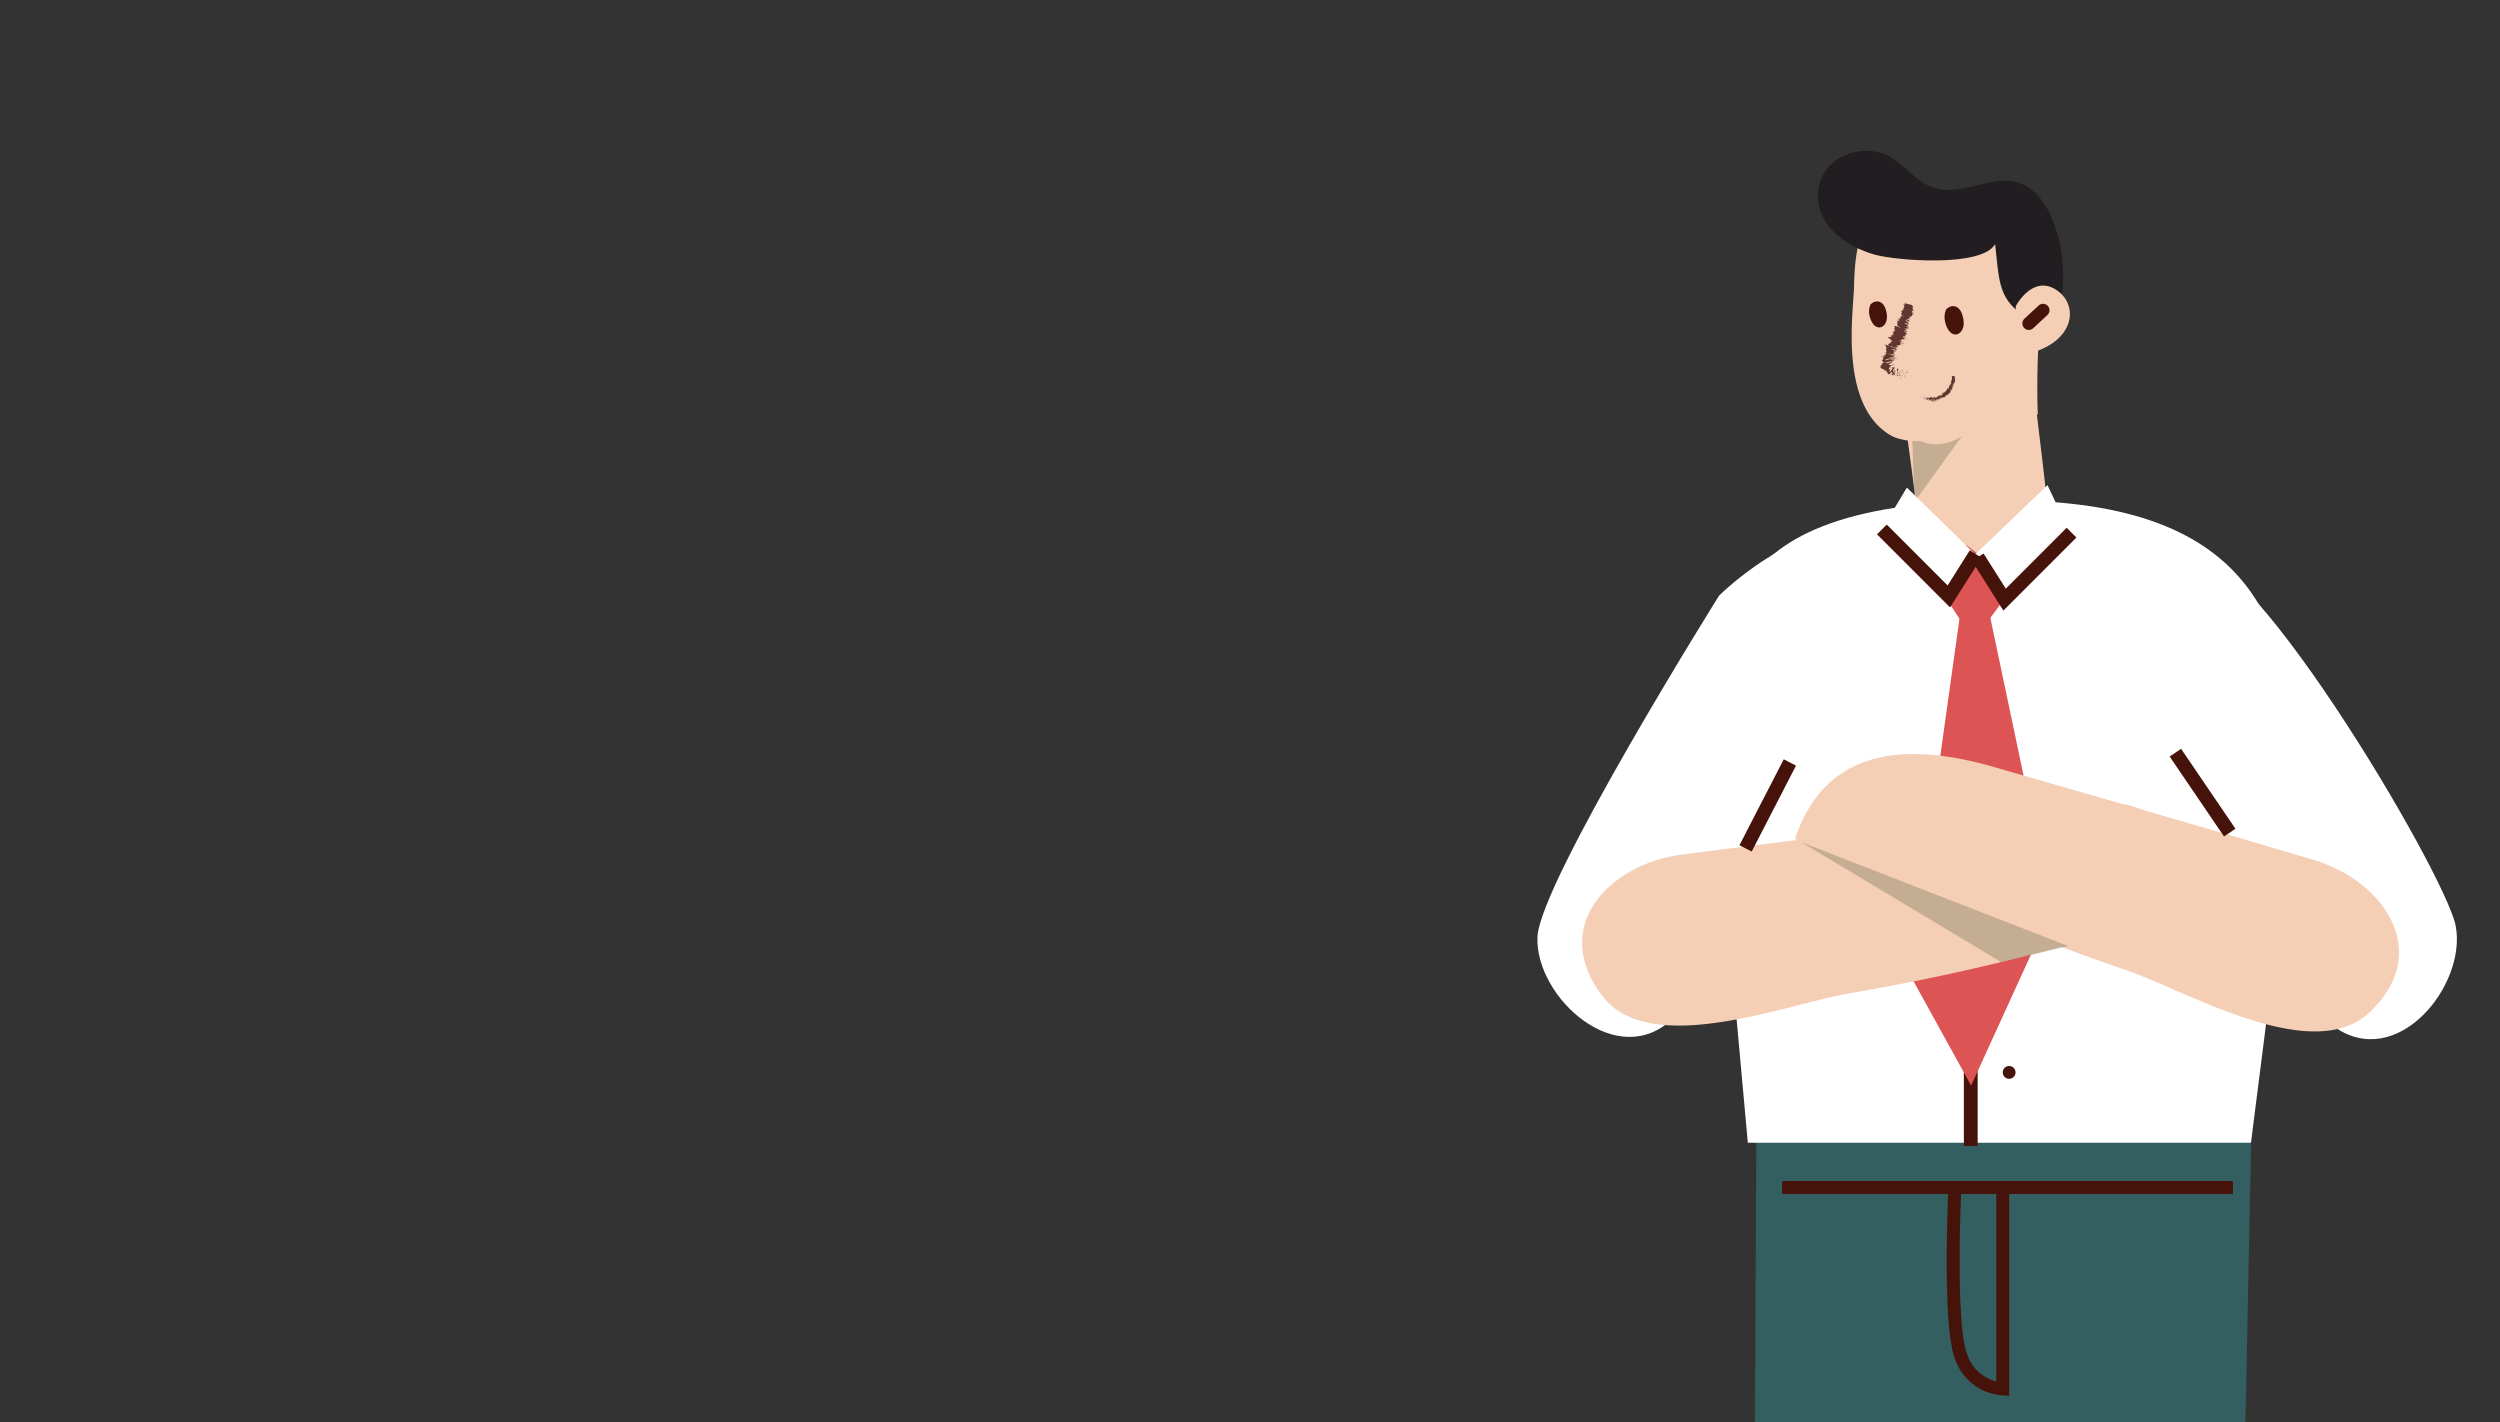 <svg xmlns="http://www.w3.org/2000/svg" xmlns:xlink="http://www.w3.org/1999/xlink" width="290" height="165" viewBox="0 0 290 165"><rect x="0" y="0" width="290" height="165" fill="#333333" stroke="none"/><defs><style>.a,.m,.n,.p,.r{fill:none;}.b{fill:#769cc7;}.c{clip-path:url(#a);}.d{clip-path:url(#b);}.e{fill:#da8181;}.f{fill:#335f60;}.g{fill:#fff;}.h{fill:#f4cfb5;}.i{fill:#807b63;opacity:0.4;mix-blend-mode:multiply;isolation:isolate;}.j{fill:#211d20;}.k,.q{fill:#46130a;}.k,.m,.n,.p,.r{stroke:#46130a;}.k,.n,.p,.r{stroke-miterlimit:10;}.l{fill:#61362e;}.m{stroke-linecap:round;stroke-linejoin:round;}.m,.r{stroke-width:1.5px;}.n{stroke-width:1.6px;}.o{fill:#dd5454;}</style><clipPath id="a"><rect class="a" width="290" height="165" transform="translate(980 1707)"/></clipPath><clipPath id="b"><rect class="b" width="123" height="165" transform="translate(1147 1744)"/></clipPath></defs><g class="c" transform="translate(-980 -1707)"><g class="d" transform="translate(0 -37)"><g transform="translate(1158.336 1761.5)"><g transform="translate(24.709 101.61)"><g transform="translate(36.174 149.775)"><path class="e" d="M-786.207,808.887c-.812-2.161-.709-20.826-.709-20.826l15.151-1.165s.564,18.095,1.052,18.374C-770.709,806.111-762.638,818.425-786.207,808.887Z" transform="translate(786.92 -786.896)"/></g><path class="f" d="M-792.712,587.649l23.149-.571,3.135-154.452-31.482-1.268Z" transform="translate(824.729 -429.874)"/><g transform="translate(0.889 149.775)"><path class="e" d="M-685.492,808.887c.813-2.161.709-20.826.709-20.826l-15.149-1.165s-.569,18.095-1.052,18.374C-700.989,806.111-709.061,818.425-685.492,808.887Z" transform="translate(702.322 -786.896)"/></g><path class="f" d="M-710.4,584.093l-23.151-.572.751-154.451,30.706-1.269Z" transform="translate(733.548 -427.801)"/></g><path class="g" d="M-747.7,355.912l5.194-40.872c0-18.576-4.211-33.635-33.634-33.635h0c-35.657,0-33.633,15.059-33.633,33.635l3.708,40.872" transform="translate(830.476 -240.855)"/><path class="g" d="M-741.064,214.85a1.09,1.09,0,0,0,1.091,1.089,1.088,1.088,0,0,0,1.09-1.089,1.088,1.088,0,0,0-1.09-1.089A1.089,1.089,0,0,0-741.064,214.85Z" transform="translate(798.184 -201.425)"/><g transform="translate(32.55 0)"><path class="h" d="M-741.529,258.79s1.224,8.292,1.526,12.885c0,0,2.928,7.2,15.169-1.351,0,0-.652-6.069-1.607-13.833" transform="translate(751.779 -226.332)"/><path class="i" d="M-716.976,263.52s2.383,2.136,5.774,0l-5.522,7.657Z" transform="translate(727.906 -230.43)"/><path class="h" d="M-728.571,224.185c-2.77.692-6.861,1.62-9.2.075-5.65-3.728-4.027-13.96-3.953-17.123.059-2.562.295-6.049,2.015-8.138,1.408-1.7,3.859-1.6,5.854-1.9a21.22,21.22,0,0,1,7.544-.213,18.528,18.528,0,0,1,7.546,3.748,98.558,98.558,0,0,0-1.645,21.375c0,.008-7.073,1.881-7.636,2.036C-728.213,224.094-728.39,224.138-728.571,224.185Z" transform="translate(745.905 -191.436)"/><path class="j" d="M-720.623,203.738c-3.586-2.25-3.426-4.112-3.938-8.738-1.546,2.743-11.665,1.907-14.051,1.2-3.229-.956-6.6-3.252-6.494-6.989.1-3.476,3.385-5.493,6.672-4.934,2.55.431,3.709,2.585,5.8,3.763,4.435,2.5,9.193-3.1,13.16,1.479,2.74,3.166,3.908,10.762,1.511,14.17" transform="translate(745.109 -184.184)"/><g transform="translate(6.421 17.596)"><path class="k" d="M-716.136,228.7c.859-.692,1.242,1.14,1.06,1.684-.437,1.306-1.378-.451-1.147-1.429Z" transform="translate(725.016 -227.639)"/><path class="k" d="M-694.811,227.373c.758-.61,1.1,1,.935,1.485-.382,1.154-1.216-.4-1.011-1.26Z" transform="translate(694.919 -226.876)"/><g transform="translate(0.827)"><path class="l" d="M-702.613,246.461c.013-.012.012.119.014.143A.347.347,0,0,1-702.613,246.461Z" transform="translate(706.065 -238.079)"/><path class="l" d="M-701.99,245.675l.007.053-.044-.129Z" transform="translate(705.204 -237.58)"/><path class="l" d="M-701.833,245.68c.006-.224.085.03.12-.052l0-.051.03.178C-701.73,245.73-701.8,245.615-701.833,245.68Z" transform="translate(704.82 -237.567)"/><path class="l" d="M-701.308,246.911c0-.088-.033-.073.029-.03l0,.022A.037.037,0,0,0-701.308,246.911Z" transform="translate(704.204 -238.307)"/><path class="l" d="M-701.326,246.983c.025,0-.012.074,0,0Z" transform="translate(704.247 -238.386)"/><path class="l" d="M-701.1,246.884l.039.075c0,.052-.033.066-.019.1C-701.118,247.021-701.114,246.969-701.1,246.884Z" transform="translate(703.9 -238.329)"/><path class="l" d="M-700.962,246.5l.02.032C-700.944,246.552-700.948,246.56-700.962,246.5Z" transform="translate(703.719 -238.104)"/><path class="l" d="M-701.019,246.568l-.041-.067c0-.036,0-.108.018.024C-701.049,246.46-701.038,246.523-701.019,246.568Z" transform="translate(703.838 -238.075)"/><path class="l" d="M-701.221,246.431a.161.161,0,0,0,0-.157C-701.157,246.3-701.155,246.457-701.221,246.431Z" transform="translate(704.057 -237.973)"/><path class="l" d="M-701.507,245.181l.019-.067.026.073C-701.475,245.151-701.5,245.25-701.507,245.181Z" transform="translate(704.467 -237.297)"/><path class="l" d="M-700.592,246.928c0-.047.007-.127.006-.188l.029.053A.283.283,0,0,0-700.592,246.928Z" transform="translate(703.18 -238.245)"/><path class="l" d="M-700.48,246.626l-.043-.08C-700.488,246.534-700.48,246.573-700.48,246.626Z" transform="translate(703.074 -238.13)"/><path class="l" d="M-701.022,245.9l.071.167-.083-.169Z" transform="translate(703.759 -237.757)"/><path class="l" d="M-700.181,247.142l.026.109-.046-.165Z" transform="translate(702.614 -238.447)"/><path class="l" d="M-699.8,247.177c.02.091-.024.154,0,.21-.032-.016-.058-.095-.081-.165C-699.864,247.261-699.837,247.251-699.8,247.177Z" transform="translate(702.128 -238.499)"/><path class="l" d="M-699.672,247.038a.693.693,0,0,1,.038.1A.356.356,0,0,1-699.672,247.038Z" transform="translate(701.873 -238.418)"/><path class="l" d="M-700.234,246.612a.347.347,0,0,1-.027.137l.011-.134Z" transform="translate(702.719 -238.17)"/><path class="l" d="M-700.192,246.608v0l-.033.009Z" transform="translate(702.662 -238.168)"/><path class="l" d="M-700.267,246.594h0C-700.27,246.582-700.268,246.577-700.267,246.594Z" transform="translate(702.756 -238.153)"/><path class="l" d="M-700.6,245.837a.355.355,0,0,1-.038-.268A1.537,1.537,0,0,0-700.6,245.837Z" transform="translate(703.242 -237.562)"/><path class="l" d="M-700.417,246.163l.04-.033a.433.433,0,0,0,.008.124Z" transform="translate(702.919 -237.889)"/><path class="l" d="M-700.3,246.108l.022.042-.015.012Z" transform="translate(702.782 -237.877)"/><path class="l" d="M-699.75,246.582c-.02-.058-.04-.063-.064-.073a.113.113,0,0,1,.077-.04C-699.734,246.512-699.723,246.588-699.75,246.582Z" transform="translate(702.031 -238.087)"/><path class="l" d="M-699.994,246.628l0-.007C-700,246.609-699.994,246.606-699.994,246.628Z" transform="translate(702.37 -238.17)"/><path class="l" d="M-698.908,246.489l.009-.023,0,.023Z" transform="translate(700.819 -238.085)"/><path class="l" d="M-699.9,246.4c.018-.025.03.007.041.048a.078.078,0,0,0-.045-.023C-699.91,246.4-699.911,246.391-699.9,246.4Z" transform="translate(702.202 -238.04)"/><path class="l" d="M-699.487,246.784a.622.622,0,0,1,.049-.073C-699.452,246.753-699.484,246.819-699.487,246.784Z" transform="translate(701.6 -238.228)"/><path class="l" d="M-699.98,246.722l0,.006C-699.983,246.757-699.983,246.742-699.98,246.722Z" transform="translate(702.345 -238.234)"/><path class="l" d="M-699.961,246.608a.482.482,0,0,1-.027-.082.152.152,0,0,1,.033.045C-699.957,246.58-699.959,246.595-699.961,246.608Z" transform="translate(702.326 -238.12)"/><path class="l" d="M-699.134,244.483c-.026.123,0,.239.06.111a2.015,2.015,0,0,1-.131.716.264.264,0,0,0-.028-.181c.033-.063.137-.144.113-.259-.05-.068-.056.038-.1.1.053-.149-.03-.226.04-.447l.025.082A.456.456,0,0,1-699.134,244.483Z" transform="translate(701.125 -236.929)"/><path class="l" d="M-699.116,246.468l.022.016a.553.553,0,0,0-.1.158.246.246,0,0,1-.033-.153l.121,0Z" transform="translate(701.148 -238.086)"/><path class="l" d="M-699.512,246.042c-.015-.135-.061-.194-.023-.338.057.01.039.113.071.172-.1-.035.031.076-.047.151a.138.138,0,0,0,.054.037l-.055.061,0-.009h0v0c.005-.017.008-.027,0-.018l0,0c0-.019,0-.035,0-.051-.034.027-.007.035,0,.051v.02h0l-.109-.076C-699.593,246.021-699.564,246.026-699.512,246.042Z" transform="translate(701.673 -237.641)"/><path class="l" d="M-700.42,244.88a.167.167,0,0,0,0,.031C-700.427,244.895-700.429,244.884-700.42,244.88Z" transform="translate(702.974 -237.161)"/><path class="l" d="M-700.458,245.006c.006.018.013.072.03.058.013-.041,0-.065,0-.109a.2.2,0,0,1,.011.162l-.006-.018a.724.724,0,0,0-.055.235C-700.478,245.213-700.473,245.126-700.458,245.006Z" transform="translate(702.985 -237.204)"/><path class="l" d="M-699.892,245.468l-.066-.067.032-.116,0,.07C-699.891,245.328-699.9,245.414-699.892,245.468Z" transform="translate(702.25 -237.397)"/><path class="l" d="M-698.8,246.59l-.009.142-.024-.2Z" transform="translate(700.689 -238.121)"/><path class="l" d="M-698.491,246.6l-.023.121-.018-.077Z" transform="translate(700.255 -238.163)"/><path class="l" d="M-700.421,236.774h.039A.113.113,0,0,1-700.421,236.774Z" transform="translate(702.933 -232.435)"/><path class="l" d="M-700.161,237.035l-.057-.022C-700.185,237.021-700.162,237.029-700.161,237.035Z" transform="translate(702.627 -232.575)"/><path class="l" d="M-694.664,241.463c-.11-.044-.282-.107-.144-.09l.133.023C-694.7,241.422-694.69,241.444-694.664,241.463Z" transform="translate(694.895 -235.115)"/><path class="l" d="M-697.612,238.651l.036.023-.126-.034Z" transform="translate(698.994 -233.523)"/><path class="l" d="M-698.808,239.059l-.068-.064A.358.358,0,0,1-698.808,239.059Z" transform="translate(700.715 -233.73)"/><path class="l" d="M-701.665,235.379l.134.038C-701.545,235.447-701.6,235.4-701.665,235.379Z" transform="translate(704.601 -231.622)"/><path class="l" d="M-695.753,245.348a.185.185,0,0,1-.128,0C-695.791,245.329-695.678,245.265-695.753,245.348Z" transform="translate(696.386 -237.409)"/><path class="l" d="M-697.329,235.457a.2.2,0,0,1,.081.02A.154.154,0,0,1-697.329,235.457Z" transform="translate(698.509 -231.668)"/><path class="l" d="M-695.494,245.215l.037-.005a.087.087,0,0,0,.027.084C-695.493,245.308-695.546,245.3-695.494,245.215Z" transform="translate(695.935 -237.353)"/><path class="l" d="M-703.493,229.416l-.013-.011C-703.489,229.41-703.489,229.413-703.493,229.416Z" transform="translate(707.329 -228.14)"/><path class="l" d="M-700.82,226.82c-.009,0-.012.014-.016.023C-700.843,226.837-700.842,226.83-700.82,226.82Z" transform="translate(703.546 -226.633)"/><path class="l" d="M-697.288,246.47c.023.015,0,.015,0,0Z" transform="translate(698.523 -238.087)"/><path class="l" d="M-698.142,245.281a.233.233,0,0,1,.019-.063A.27.27,0,0,0-698.142,245.281Z" transform="translate(699.724 -237.358)"/><path class="l" d="M-696.8,243.634h0C-696.769,243.621-696.775,243.624-696.8,243.634Z" transform="translate(697.818 -236.429)"/><path class="l" d="M-697.375,246.362a.186.186,0,0,1-.052.028A.245.245,0,0,1-697.375,246.362Z" transform="translate(698.677 -238.024)"/><path class="l" d="M-697.415,246.49l.029-.006C-697.392,246.506-697.4,246.518-697.415,246.49Z" transform="translate(698.683 -238.095)"/><path class="l" d="M-697.3,246.429a.08.08,0,0,0,.049,0,.041.041,0,0,0-.015.018A.306.306,0,0,0-697.3,246.429Z" transform="translate(698.503 -238.063)"/><path class="l" d="M-701.524,232.272l-.01-.008C-701.476,232.27-701.487,232.274-701.524,232.272Z" transform="translate(704.509 -229.807)"/><path class="l" d="M-698.328,240.908h-.007l0,0Z" transform="translate(700.011 -234.844)"/><path class="l" d="M-698.089,240.785c-.166-.026-.147-.011-.114,0l-.382-.083.249.036Z" transform="translate(699.875 -234.727)"/><path class="l" d="M-700.892,230.552l.093.088c.2.037.156-.025.3.082-.389-.171-.108.132-.5-.039l.07.062c0-.009.023,0,.022-.008.163.133-.3-.091-.27,0a.172.172,0,0,0,.122.082l-.118.006c0,.018.069.045.068.027l-.065.061.012.005c-.066-.017-.17-.035-.216-.042.047.045.045.009.091.036h-.113c.093.063.206.073.2.038.368.214-.113-.01.074.176l.067-.017c.208.125.115.118.232.224-.067-.043-.306-.244-.422-.243.024.026.03.049-.059.038.138.062.093.07.073.1l.184.081a1.052,1.052,0,0,1-.249-.055c0,.043.14.114.255.176,0,.07-.208-.141-.273-.089.048.078-.042.078-.176.086.048.06.115.044.161.079l-.158-.036c0,.009.046.026.07.035-.068,0-.184-.078-.251-.062-.206-.078.261.209.01.156a1.527,1.527,0,0,0,.184.077,1.421,1.421,0,0,1-.361-.024l.1.1a.963.963,0,0,0-.456-.137l-.14-.095-.125.021a.645.645,0,0,0,.174.063l-.049-.007a.75.75,0,0,0,.28.111l-.1-.07a2.328,2.328,0,0,1,.355.119.125.125,0,0,0-.058,0,.4.4,0,0,1,.078.028c.018.01-.025,0-.076-.01l.2.1-.083-.03.1.131a1.864,1.864,0,0,0-.68-.044,3.052,3.052,0,0,1,.432.16c-.183-.1.107-.035.087-.1.01.032.1.061.13.067l-.206.012c.148.056.1.06.158.1-.286-.128-.217-.015-.319-.015.1.038.2.067.192.019.206.123-.367-.07-.195.043.006-.009-.008-.02.045-.006-.1-.008-.048.073.044.089l0-.009c.017.072-.05.172-.312.12l.367.08s-.223-.035-.445-.053a4.165,4.165,0,0,0-.45-.01c.225.028.76.131.893.119.031.015.067.028-.017.035a2.616,2.616,0,0,0-.347-.048c.171.061.173,0,.224.062a.72.72,0,0,1,.12.041.966.966,0,0,0-.4,0c.054,0,.352.033.39.024l-.356.046a1.445,1.445,0,0,1,.394.055c-.068-.02,0,.08-.036.082A.345.345,0,0,1-702,232.8c.046.068-.5.011-.493.1a2.24,2.24,0,0,1,.493.025,3.032,3.032,0,0,0-1.036.182l.1.008-.126.085a6.306,6.306,0,0,1,1.1-.249c.081.015.122.005.11.024a.372.372,0,0,0,.156-.02c0,.007.06.025.06.025a3.145,3.145,0,0,0-.4.08,1.871,1.871,0,0,1,.231-.077c-.212,0-.615.089-.587.154.085,0,.389-.08.461-.088-.076.015-.148.064-.095.056l.119-.041c.081-.005-.294.105-.086.076.013.007.283-.068.152-.025-.256.078-1.028.3-1.19.381a1.018,1.018,0,0,0,.345,0c.184-.053.463-.225.632-.271a1.276,1.276,0,0,0-.157.079c.052-.01.186-.082.161-.048-.224.1.022.04-.188.1-.06.057.044.008.045.04a1.589,1.589,0,0,0-.5.359,1.328,1.328,0,0,1,.142-.073c.038.067.176.018.213.068a.819.819,0,0,0,.2-.139c-.03.035-.089.1-.078.109.19-.128-.007-.041.211-.2a.572.572,0,0,0-.159.231c-.166.151-.09,0-.036-.077-.261.219-.4.411-.405.559.019.09.144-.107.129-.072.134.036-.19.416.042.323a2.038,2.038,0,0,0,.277-.377c-.01-.069-.14.06-.172.04l.092-.048c.019-.051.015-.094-.034-.062.1-.079.158-.029.246-.025a.168.168,0,0,0,.114-.04.456.456,0,0,1-.062.175l-.017-.027c-.095.115-.031.18-.1.228,0,.1-.007.247.093.193l.083-.176c-.021.052-.085.1-.08.038,0,.087.189-.222.13.021l-.091.115c.01.1.021.314.111.261-.083.179-.008-.023-.125.185.125-.252-.193-.03-.025-.289-.141.229-.124.081-.284.264.03-.058.076-.1,0-.093a.484.484,0,0,0,.011-.054l-.006,0,.007-.005c0-.01,0-.012,0,0a.322.322,0,0,0,.071-.08c.034-.14-.052-.157-.042-.23-.046.017-.024.068-.075.122l.015-.113a1.284,1.284,0,0,1-.147.163.117.117,0,0,0-.031.049.071.071,0,0,0,0,.06l-.034-.009-.041-.016c-.085.047-.163.04-.162-.025-.053.007.016-.165-.025-.064l-.025-.061a.3.3,0,0,0-.014-.072l-.025.025c-.053-.028-.061-.105-.088-.159s-.074-.086-.212-.063c0-.053.013-.109-.06-.138l-.108.058c0-.063-.175-.078-.077-.162-.323.111-.161-.213-.233-.276l.15-.063c-.028-.055.015-.133.072-.227l.139-.035c.115-.09-.11-.129-.082-.242-.055.015-.043.041-.012.053-.155-.035-.091-.12-.016-.189s.16-.13.052-.181c.054-.026.04-.044.007-.063,0,0,0,0-.009.006a.025.025,0,0,1,0-.011.723.723,0,0,1-.07-.04.35.35,0,0,1,.072.034.161.161,0,0,1,.067-.077l-.149-.024s0,0,.006-.007c-.051-.036.075-.018.185.008a.356.356,0,0,1,.1-.029c-.237-.055.09-.055-.168-.1.127,0,.1-.078.368-.067-.034,0-.05-.01-.054,0-.016-.013-.033-.027-.028-.038s.015-.005.049-.026l-.188-.038s.266-.038.266-.038a.443.443,0,0,0-.324-.067c.24-.067.1-.08.332-.1l-.121-.027c.012-.025.184-.021.09-.063-.1-.059-.091-.136-.071-.217a.262.262,0,0,0-.028-.264c.33.157-.13-.121.136-.023a.5.5,0,0,0-.194-.082c.106-.033-.086-.148.152-.1-.077-.04-.123-.034-.167-.06.019,0,.077.008.032-.018a.207.207,0,0,0-.11-.022c.041-.061.289.034.521.126-.095-.078-.073-.088.087-.048-.07-.043-.141-.1-.185-.067,0-.028-.052-.184.133-.106-.043-.027,0-.036.024-.033.01-.054,0-.066.034-.106l.025.027c.229.078.067-.019.11-.045l-.023-.009c-.12-.159.092,0-.05-.173l.135.066c.3.123-.139-.155,0-.155l.07.053c.112.018-.366-.257-.39-.3-.023-.018-.045-.009-.068-.009-.14-.151.184.071.25.036-.092-.054-.252-.1-.254-.143-.07-.054.362.036.2-.1a.429.429,0,0,0,.206.09c.044-.026-.234-.231.016-.159a.319.319,0,0,0-.055-.033.587.587,0,0,1,.279-.009c-.459-.242.312-.076-.123-.274l.064-.078-.046-.018c0-.07.111-.043.225-.015a.243.243,0,0,0-.092-.045c-.05-.123-.028-.123.221-.095l-.138-.071c.09.018-.167-.221.034-.227a.279.279,0,0,0-.068-.02c.208-.018-.294-.4.237-.2l.154,0c.005.1.229.088.3.158.044-.018-.12-.149-.163-.123l.023.018c-.275-.106-.052-.14-.236-.219.082-.148,0-.364.047-.512l.2.106.009-.055c-.043-.034-.157-.087-.164-.048-.111-.069.126-.018.172,0-.055-.106-.257-.076-.253-.1l.028-.023.022.017c.1.013.188.049.2,0-.031-.045-.125-.068-.128-.083s-.02-.013,0-.019l.009-.07.156.095c.093.006.015-.063.193.044-.274-.164-.009-.281-.089-.344.139.01.152-.031.157-.085.031.026.216.107.21.056-.4-.137-.14-.143-.409-.284.175.1.09-.1.338.047-.019-.047-.146-.057-.229-.118.182-.026-.028-.218.055-.3a.8.8,0,0,0,.211.067l-.242-.143c.033-.011.307.083.139-.014.042.02.105.05.127.042-.187-.274.342-.358-.1-.671.1.049.113.035.12.016a1.3,1.3,0,0,0,.205.049l-.186-.124c.206.026.032-.082.229-.055l-.041.02a6.392,6.392,0,0,1,.794.2c-.269-.01.357.211-.03.206.055.032.1.008.162.034-.129-.01-.16.007-.116.063l.032,0c-.065.111.043.2.085.358l-.139-.053c.011.035.054.055.085.079-.224-.033.011-.086-.234-.128.279.129-.058.2.259.329-.013.044-.158-.066-.171-.023l.084.04-.117-.027c.01.034.114.086.188.113-.006-.01.028-.013.037-.018.09.072-.071.093-.041.117l-.04-.061c-.12.091-.06.272-.278.316l-.062-.033c-.152.038.047.094-.044.165l.017,0c-.072-.006-.113.005-.116.033.085.007.131.1.227.1-.166.038-.12,0-.385-.033l.1.057c-.105-.019-.157-.038-.2-.005.107,0,.152.1.291.1.2.19-.294.043.032.227-.314-.079-.131-.149-.205-.151-.089-.06-.236-.056-.219-.014,0,.032.36.208.322.281,0-.008.025,0,.026-.007.064.06-.125.013-.018.1-.186-.056-.008.049-.239-.042l.082-.046c-.076.014-.359-.063-.256.055a.673.673,0,0,0,.156.023c.06.047-.059.017,0,.066.23.091.085-.062.276-.03.088.061-.2.009.057.093-.327-.1.008.091-.253.039l.138.055c-.026,0-.1-.012-.1,0l.189.049c-.168-.023.1.137,0,.141.04-.081-.156-.09-.241-.167-.226.022.331.213.216.3.026-.007-.056-.093-.13-.1a.4.4,0,0,0,.123.13c-.061.063-.134-.073-.232-.078.155.1-.083.007-.151.017l.138.061c.051.124-.3-.1-.224.019l.206.053-.067.018.161.061c-.135-.008-.111.019-.086.081-.093-.053-.252-.106-.274-.071.071.063.138.045.094.089.092.027.206.062.089-.018l.137.044c.083.07-.01.079-.019.1a.051.051,0,0,0-.023-.035l-.225-.008a.3.3,0,0,0,.137.053c-.022.009-.09-.009-.113.009a.832.832,0,0,0,.3.089l-.157.018c.047.027.117.1.162.107.047.07-.262,0-.2.1a.134.134,0,0,0-.067-.006c0,.062.119.169-.061.158l.185.125c-.067.026-.231-.16-.343-.117-.089.026.161.1.209.143-.113-.019-.34-.065-.2.06C-700.891,230.587-700.914,230.561-700.892,230.552Zm-.349.531c.033,0,.133.02.055-.025C-701.35,231-701.278,231.044-701.241,231.084Zm-.711.717c.05.01.032-.011-.015-.048C-701.983,231.759-701.983,231.773-701.953,231.8Zm-.588,2.852,0-.007C-702.609,234.676-702.582,234.663-702.541,234.653Zm.112-.019a.117.117,0,0,1-.031.056c.016-.036,0-.046-.024-.046C-702.456,234.613-702.431,234.594-702.428,234.634Zm.979-6.249.032.025C-701.368,228.4-701.406,228.4-701.449,228.385Z" transform="translate(703.568 -226.477)"/><path class="l" d="M-698.657,239.044a.6.6,0,0,0-.073-.037A.149.149,0,0,1-698.657,239.044Z" transform="translate(700.503 -233.737)"/><path class="l" d="M-701.342,235.359v0l.026.009Z" transform="translate(704.253 -231.609)"/><path class="l" d="M-698.058,242.509a.589.589,0,0,0-.082.021A.179.179,0,0,1-698.058,242.509Z" transform="translate(699.658 -235.778)"/><path class="l" d="M-697.886,246.684l-.045-.053c.026.015.048-.014.07-.033C-697.875,246.632-697.9,246.677-697.886,246.684Z" transform="translate(699.374 -238.162)"/><path class="l" d="M-699.391,244.751c0,.019.012,0,.015.021l-.007.07C-699.407,244.837-699.416,244.78-699.391,244.751Z" transform="translate(701.503 -237.085)"/><path class="l" d="M-698.583,245.576c.043-.12.058-.076.084-.05,0,0,0,0-.005,0C-698.543,245.7-698.566,245.638-698.583,245.576Z" transform="translate(700.284 -237.52)"/><path class="l" d="M-698.669,245.58a.026.026,0,0,0,.029.006C-698.654,245.656-698.656,245.6-698.669,245.58Z" transform="translate(700.46 -237.569)"/><path class="l" d="M-697.132,246.164c.035-.023-.068.147-.033.1C-697.226,246.418-697.19,246.057-697.132,246.164Z" transform="translate(698.331 -237.897)"/><path class="l" d="M-698.688,244.734l-.057.149.025-.123Z" transform="translate(700.541 -237.076)"/><path class="l" d="M-698.292,244.854l.062-.031a.08.08,0,0,0-.011.052C-698.271,244.874-698.313,244.9-698.292,244.854Z" transform="translate(699.896 -237.127)"/><path class="l" d="M-698.331,244.947c.015,0,.027.006.025.031A.042.042,0,0,1-698.331,244.947Z" transform="translate(699.987 -237.2)"/><path class="l" d="M-698.6,244.6l-.023.03-.033.006Z" transform="translate(700.412 -236.999)"/><path class="l" d="M-697.183,244.41l-.008-.057c.034-.04.068-.057.067-.033A.187.187,0,0,1-697.183,244.41Z" transform="translate(698.328 -236.828)"/><path class="l" d="M-698.054,243.744a1.381,1.381,0,0,0-.1.1l.139-.17Z" transform="translate(699.62 -236.457)"/><path class="l" d="M-698.2,243.472c.039-.048.091-.148.11-.121C-698.133,243.4-698.141,243.45-698.2,243.472Z" transform="translate(699.716 -236.266)"/><path class="l" d="M-696.474,242.914l0,.011-.314.114Z" transform="translate(697.511 -236.015)"/><path class="l" d="M-698.554,241.724c.073.028-.2-.006-.106.023-.077,0-.075-.025-.141-.021C-698.719,241.712-698.763,241.7-698.554,241.724Z" transform="translate(700.418 -235.313)"/><path class="l" d="M-698.129,241.748l-.05.008A.329.329,0,0,1-698.129,241.748Z" transform="translate(699.745 -235.335)"/><path class="l" d="M-700.531,226.444l-.059-.038.1.036Z" transform="translate(703.111 -226.391)"/><path class="l" d="M-700.877,226.413l-.2-.041.185.013C-700.9,226.391-700.922,226.4-700.877,226.413Z" transform="translate(703.702 -226.372)"/><path class="l" d="M-700.591,237.923l-.045-.018c-.047-.026-.047-.035-.048-.053Z" transform="translate(703.253 -233.064)"/><path class="l" d="M-700.643,236.769v.009l-.161-.09Z" transform="translate(703.354 -232.386)"/><path class="l" d="M-701.6,236.221c0,.018-.045.018-.045.035C-701.6,236.239-701.809,236.123-701.6,236.221Z" transform="translate(704.686 -232.09)"/></g></g></g><g transform="translate(55.27 15.626)"><path class="h" d="M-746.768,224.034s1.963-3.775,4.786-1.828,1.9,6.824-5.01,7.634" transform="translate(746.992 -221.648)"/><line class="m" x1="1.652" y2="1.534" transform="translate(1.736 2.863)"/></g><g transform="translate(44.317 26.077)"><path class="l" d="M-705.189,252.143c-.009,0,.015-.037.018-.044C-705.165,252.113-705.2,252.152-705.189,252.143Z" transform="translate(705.191 -249.849)"/><path class="l" d="M-705.323,252.52l.006-.017,0,.048Z" transform="translate(705.394 -250.085)"/><path class="l" d="M-705.5,252.584c-.04.063-.035-.03-.066-.015l-.01.014.016-.058C-705.54,252.544-705.526,252.595-705.5,252.584Z" transform="translate(705.682 -250.097)"/><path class="l" d="M-705.839,252.369c-.014.026,0,.029-.016,0l0-.006A.02.02,0,0,0-705.839,252.369Z" transform="translate(706.137 -250.005)"/><path class="l" d="M-705.839,252.352c-.01-.007.016-.019,0,0Z" transform="translate(706.126 -249.991)"/><path class="l" d="M-705.984,252.368l-.006-.028c.01-.015.024-.015.023-.028C-705.957,252.329-705.965,252.344-705.984,252.368Z" transform="translate(706.317 -249.973)"/><path class="l" d="M-705.928,252.556l0-.013C-705.928,252.538-705.926,252.536-705.928,252.556Z" transform="translate(706.257 -250.106)"/><path class="l" d="M-705.918,252.486l.009.027c-.006.01-.015.033,0-.01C-705.92,252.524-705.917,252.5-705.918,252.486Z" transform="translate(706.234 -250.075)"/><path class="l" d="M-705.832,252.5c-.015.013-.03.019-.023.048C-705.88,252.525-705.857,252.48-705.832,252.5Z" transform="translate(706.134 -250.08)"/><path class="l" d="M-705.5,252.825l-.02.014v-.028C-705.521,252.825-705.491,252.8-705.5,252.825Z" transform="translate(705.658 -250.264)"/><path class="l" d="M-706.163,252.426c0,.015-.018.039-.025.058l-.006-.02A.082.082,0,0,0-706.163,252.426Z" transform="translate(706.602 -250.04)"/><path class="l" d="M-706.152,252.564l.009.031C-706.159,252.594-706.158,252.58-706.152,252.564Z" transform="translate(706.566 -250.12)"/><path class="l" d="M-705.874,252.682l-.01-.062.015.064Z" transform="translate(706.179 -250.153)"/><path class="l" d="M-706.351,252.413v-.038l0,.058Z" transform="translate(706.853 -250.01)"/><path class="l" d="M-706.527,252.418c0-.032.022-.047.02-.067a.134.134,0,0,1,.016.062C-706.5,252.4-706.508,252.4-706.527,252.418Z" transform="translate(707.069 -249.996)"/><path class="l" d="M-706.536,252.538a.218.218,0,0,1-.006-.038A.116.116,0,0,1-706.536,252.538Z" transform="translate(707.12 -250.083)"/><path class="l" d="M-706.292,252.587c0-.009.013-.033.025-.04l-.019.041Z" transform="translate(706.747 -250.11)"/><path class="l" d="M-706.279,252.646h0l.013,0Z" transform="translate(706.741 -250.167)"/><path class="l" d="M-706.231,252.642h0S-706.233,252.647-706.231,252.642Z" transform="translate(706.685 -250.166)"/><path class="l" d="M-706.009,252.711c0,.026.016.059-.017.088C-706.024,252.768-706.006,252.751-706.009,252.711Z" transform="translate(706.374 -250.206)"/><path class="l" d="M-706.148,252.713l-.021,0a.1.1,0,0,0,.011-.04Z" transform="translate(706.577 -250.187)"/><path class="l" d="M-706.183,252.778l-.006-.017h.008Z" transform="translate(706.618 -250.234)"/><path class="l" d="M-706.483,252.664a.036.036,0,0,0,.021.032.05.05,0,0,1-.035,0C-706.5,252.685-706.494,252.659-706.483,252.664Z" transform="translate(707.028 -250.178)"/><path class="l" d="M-706.35,252.666l0,0S-706.352,252.673-706.35,252.666Z" transform="translate(706.853 -250.18)"/><path class="l" d="M-706.731,252.779l0,.008v-.008Z" transform="translate(707.395 -250.246)"/><path class="l" d="M-706.4,252.738c-.01.006-.013-.006-.014-.02a.05.05,0,0,0,.017.013C-706.4,252.738-706.4,252.741-706.4,252.738Z" transform="translate(706.927 -250.21)"/><path class="l" d="M-706.577,252.647a.144.144,0,0,1-.02.022C-706.59,252.656-706.577,252.635-706.577,252.647Z" transform="translate(707.185 -250.167)"/><path class="l" d="M-706.369,252.637v0C-706.365,252.626-706.367,252.631-706.369,252.637Z" transform="translate(706.88 -250.159)"/><path class="l" d="M-706.366,252.646a.212.212,0,0,1,0,.03.048.048,0,0,1-.009-.019Z" transform="translate(706.877 -250.168)"/><path class="l" d="M-706.722,253.077c0-.041-.012-.082-.04-.041a.572.572,0,0,1,.053-.237.082.082,0,0,0,.009.061c-.01.021-.053.046-.042.085s.024-.011.04-.031c-.019.049.022.079,0,.153l-.02-.03C-706.719,253.047-706.714,253.067-706.722,253.077Z" transform="translate(707.37 -250.257)"/><path class="l" d="M-706.725,252.716l-.007-.006c.011-.006.02-.021.038-.051a.092.092,0,0,1,.008.05h-.039Z" transform="translate(707.35 -250.175)"/><path class="l" d="M-706.594,252.732c0,.045.012.066-.01.112-.023-.007-.009-.039-.018-.062.034.02-.005-.027.027-.045a.058.058,0,0,0-.016-.017.071.071,0,0,0,.022-.015v0h0c0,.006,0,.008,0,.006h0l0,.018c.012-.008,0-.012,0-.018v-.006h0l.031.029C-706.568,252.742-706.578,252.739-706.594,252.732Z" transform="translate(707.177 -250.202)"/><path class="l" d="M-705.965,253.145a.025.025,0,0,0,0-.009C-705.96,253.141-705.96,253.146-705.965,253.145Z" transform="translate(706.304 -250.454)"/><path class="l" d="M-706.108,252.969c0-.007,0-.025-.008-.023s-.007.02-.012.035a.045.045,0,0,1,.014-.052v.006a.168.168,0,0,0,.054-.065A.559.559,0,0,1-706.108,252.969Z" transform="translate(706.471 -250.299)"/><path class="l" d="M-706.336,252.969l.025.03-.025.033.006-.023C-706.35,253.014-706.339,252.987-706.336,252.969Z" transform="translate(706.812 -250.356)"/><path class="l" d="M-706.777,252.661l0-.047.006.068Z" transform="translate(707.448 -250.15)"/><path class="l" d="M-706.871,252.7l.005-.041.006.026Z" transform="translate(707.582 -250.174)"/><path class="l" d="M-712.747,252.152l.015,0A.032.032,0,0,1-712.747,252.152Z" transform="translate(715.904 -249.88)"/><path class="l" d="M-712.557,252.26l-.015-.015C-712.562,252.252-712.555,252.257-712.557,252.26Z" transform="translate(715.656 -249.934)"/><path class="l" d="M-709.234,252.544c0-.04,0-.1.013-.056l.008.045C-709.225,252.526-709.23,252.533-709.234,252.544Z" transform="translate(710.921 -250.066)"/><path class="l" d="M-711,252.6l0,.014-.029-.034Z" transform="translate(713.446 -250.129)"/><path class="l" d="M-711.261,252.962l0-.035A.1.1,0,0,1-711.261,252.962Z" transform="translate(713.81 -250.332)"/><path class="l" d="M-713.636,251.507l.043.021C-713.607,251.543-713.618,251.521-713.636,251.507Z" transform="translate(717.136 -249.504)"/><path class="l" d="M-707.885,252.825a.058.058,0,0,1,.028-.027C-707.87,252.824-707.881,252.863-707.885,252.825Z" transform="translate(709.002 -250.257)"/><path class="l" d="M-711.97,251.319a.052.052,0,0,1,.024.016A.036.036,0,0,1-711.97,251.319Z" transform="translate(714.794 -249.395)"/><path class="l" d="M-707.931,252.772a.049.049,0,0,0-.006.01c-.009-.008-.017-.014-.027-.011C-707.954,252.752-707.943,252.741-707.931,252.772Z" transform="translate(709.109 -250.23)"/><path class="l" d="M-715.128,248.093l0,0C-715.127,248.089-715.127,248.09-715.128,248.093Z" transform="translate(719.295 -247.511)"/><path class="l" d="M-714.145,246.976a.029.029,0,0,0-.005.016S-714.153,246.984-714.145,246.976Z" transform="translate(717.904 -246.863)"/><path class="l" d="M-707.223,252.759c-.008,0,0-.005,0,0Z" transform="translate(708.093 -250.232)"/><path class="l" d="M-707.09,253.176a.055.055,0,0,1,0,.022A.061.061,0,0,0-707.09,253.176Z" transform="translate(707.901 -250.477)"/><path class="l" d="M-708.22,253.456h0C-708.221,253.465-708.221,253.463-708.22,253.456Z" transform="translate(709.504 -250.64)"/><path class="l" d="M-707.221,252.792a.033.033,0,0,1,.012-.012A.058.058,0,0,1-707.221,252.792Z" transform="translate(708.077 -250.246)"/><path class="l" d="M-707.193,252.751l-.008,0C-707.2,252.746-707.2,252.742-707.193,252.751Z" transform="translate(708.053 -250.226)"/><path class="l" d="M-707.24,252.768a.019.019,0,0,0-.014,0s0-.005,0-.007Z" transform="translate(708.122 -250.237)"/><path class="l" d="M-714.232,249.872l0,0C-714.214,249.868-714.218,249.87-714.232,249.872Z" transform="translate(718.014 -248.549)"/><path class="l" d="M-710.062,253.558l0,0v0Z" transform="translate(712.116 -250.698)"/><path class="l" d="M-710.1,253.4c-.033-.048-.039-.038-.046-.023l-.031-.128Z" transform="translate(712.195 -250.52)"/><path class="l" d="M-712.567,248.9l.008.046c.07.029.07-.006.093.053-.1-.1-.088.058-.187-.044l.008.033s.009,0,.011,0c.02.072-.087-.06-.105-.018a.038.038,0,0,0,.02.046l-.047-.005c-.005.008.012.025.017.017l-.045.024,0,0a.49.49,0,0,0-.068-.035c0,.024.015.008.023.023l-.042-.009c.015.036.053.049.065.033.068.128-.039-.013-.031.088l.031,0c.036.075,0,.066.006.123-.008-.025-.027-.136-.072-.146,0,.013-.007.024-.037.01.029.04.009.04-.009.048l.04.053c-.029,0-.048-.032-.076-.049-.016.019.01.064.03.1-.026.031-.025-.083-.07-.068-.013.039-.047.03-.1.017-.005.031.026.032.03.053l-.045-.034s.007.017.012.023c-.025-.008-.037-.055-.068-.057-.044-.058.013.122-.058.067,0,.02.024.033.035.057a.345.345,0,0,1-.121-.065l-.006.053c0-.055-.059-.093-.1-.126,0-.025-.008-.046-.01-.057l-.05-.015a.136.136,0,0,0,.034.052l-.014-.01a.154.154,0,0,0,.05.087l-.007-.043a.506.506,0,0,1,.074.1.042.042,0,0,0-.02-.01.089.089,0,0,1,.016.023c0,.007-.009,0-.023-.017l.027.07-.016-.025-.025.065c-.068-.049-.144-.133-.207-.136a.56.56,0,0,1,.068.138c-.015-.07.053.005.075-.022-.012.014,0,.04.014.048l-.076-.031c.023.048.006.041,0,.068-.034-.1-.065-.045-.1-.068.012.033.032.064.054.046,0,.083-.085-.1-.086-.028.006,0,.007-.007.017.008-.027-.023-.052.013-.033.038l.006,0a.1.1,0,0,1-.162-.033l.051.115-.169-.255c.031.07.063.251.111.279-.007.014-.015.031-.044.013a.283.283,0,0,0-.029-.114.444.444,0,0,1-.013.129c.006-.018-.041-.129-.056-.122a1.309,1.309,0,0,0,.043.124l-.074-.1a.312.312,0,0,1,.029.129c0-.023-.036.011-.05,0l.01-.03c-.042.029-.088-.148-.13-.131.01.023.049.141.029.162a1.548,1.548,0,0,0-.158-.306v.036l-.036-.032a1.965,1.965,0,0,0,.173.322c-.011.031,0,.041-.023.044a.038.038,0,0,0,.034.044l-.059.036c-.012-.069-.062-.057-.071-.116l.082.055c-.013-.069-.079-.185-.118-.163a.755.755,0,0,0,.035.143c-.01-.021-.05-.037-.051-.02l.026.035c-.021.029-.056-.086-.075-.017-.009.005-.017.093-.025.053a1.833,1.833,0,0,0-.049-.385.761.761,0,0,0-.043.122c-.008.064.043.145.037.2a.149.149,0,0,0-.021-.048c-.008.018.012.059-.012.053-.013-.07-.047.012-.018-.058-.025-.018-.022.018-.049.018a.326.326,0,0,0-.06-.171.218.218,0,0,1,0,.053c-.043.012-.066.048-.108.046,0,.018-.023.038-.013.068-.008-.012-.013-.036-.026-.038-.024.061.03.01.013.083,0-.041-.037-.058-.056-.083.005-.064.043-.012.062.014a.355.355,0,0,0-.077-.221c-.033-.023-.015.056-.02.044-.063.015-.049-.154-.1-.091a.49.49,0,0,0-.013.152c.027.021.043-.035.062-.033l-.024.027c.008.018.027.033.037.017-.02.05-.109.01-.162.053-.008-.02-.02-.042-.012-.063l.015.01c.017-.043-.023-.066,0-.085-.018-.035-.034-.088-.064-.066l-.013.063c0-.018.023-.035.028-.014-.008-.03-.053.079-.056-.006l.025-.041c-.016-.035-.03-.105-.057-.088.021-.061.005.008.032-.063-.027.089.06.005.024.1.028-.083.034-.032.064-.1,0,.021-.012.039.009.032,0,.006,0,.014,0,.019h0l0,0s0,0,0,0a.081.081,0,0,0-.013.031c0,.049.037.054.046.079.013-.01,0-.024,0-.046l.014.038c.005-.047.037-.078.01-.105l.025,0c.016-.026.036-.037.048-.017.011-.01.028.052.019.015l.038.029V249.3c.038-.006.082.078.124-.006.014.011.028.029.049.011l0-.04c.018.012.046-.047.057-.006.008-.111.077-.033.1-.056l.008.053c.02-.005.041.007.069.025l.006.046c.028.034.052-.036.086-.042-.006-.017-.013-.01-.017,0,.019-.114.1.053.122-.031.013.015.019.007.022-.006l0,0,0,0,.007-.028a.1.1,0,0,1,0,.027.056.056,0,0,1,.033.011l-.008-.05h0c0-.02.014.021.018.059a.1.1,0,0,1,.022.025c-.013-.08.036.019.024-.067.018.039.062.018.094.1,0-.011,0-.017-.007-.016s.018-.027.036-.007l-.015-.063.052.072a.129.129,0,0,0-.029-.108c.061.058.038.016.1.074l-.016-.038c.012,0,.049.042.044.008,0-.084.124-.055.156-.152.039.117.005-.064.047.02-.009-.028-.007-.047-.027-.064.043.009.025-.064.081,0-.009-.028-.025-.034-.03-.051.005,0,.021.017.016,0s-.015-.02-.025-.028c.032-.012.076.065.118.138,0-.044.008-.043.046,0-.007-.027-.011-.057-.036-.055.01-.009.048-.07.083-.013-.005-.016.013-.013.02-.008.024-.015.021-.025.048-.034v.014c.051.063.028,0,.053,0L-713.3,249c.012-.078.034.01.04-.073l.025.043c.064.087,0-.078.05-.061l.008.03c.035.02-.047-.145-.043-.164s-.013-.009-.021-.012c0-.074.043.05.078.045-.016-.032-.06-.068-.046-.085-.008-.027.117.055.1-.017.012.025.025.05.048.057s-.02-.118.05-.065a.057.057,0,0,0-.01-.019c.027.006.065-.008.1.02-.1-.138.139-.008.03-.124l.042-.031-.012-.01c.015-.032.05-.013.086,0,0-.013-.017-.019-.024-.025.01-.058.017-.056.1-.033l-.035-.038c.03.011-.014-.1.064-.1a.056.056,0,0,0-.021-.011c.086,0-.04-.188.123-.09l.058,0c-.015.047.07.042.084.076.02-.009-.018-.073-.038-.06l.005.008c-.085-.05.006-.068-.051-.1.061-.069.056-.174.088-.249l.063.045.01-.028c-.012-.015-.048-.037-.055-.017-.033-.03.048-.014.063-.007-.009-.05-.087-.027-.083-.039l.013-.012.006.008c.034,0,.064.016.073-.008-.007-.021-.038-.028-.038-.035s-.006-.005,0-.009l.011-.035.048.038c.035,0,.014-.032.068.012-.079-.064.015-.145-.008-.171.049-.006.056-.028.061-.057.01.01.072.038.073.01-.136-.037-.042-.062-.131-.111.058.036.039-.059.12-.007,0-.023-.05-.016-.076-.04.066-.031-.013-.111.017-.162.019,0,.044.018.073.011l-.083-.049c.011-.009.106.01.048-.023.015.006.036.014.044.007-.058-.123.1-.233-.058-.359.035.017.039.007.041-.005.008.008.045,0,.07,0l-.066-.05c.07-.008.007-.053.074-.058l-.013.016c.079-.023.172.029.272.027-.09.024.127.072,0,.112.02.01.032-.007.055,0-.043.009-.053.022-.035.047l.011,0c-.014.069.027.1.05.185l-.049-.012c.005.018.019.023.03.033-.077.01,0-.048-.081-.04.1.035-.021.115.09.149,0,.026-.055-.018-.06.008l.029.012h-.041c0,.018.039.034.065.04,0-.005.009-.011.012-.015.032.029-.024.06-.014.07l-.013-.029c-.045.064-.016.163-.1.21l-.021-.011c-.058.036.011.046-.027.094h.006c-.026,0-.043.014-.045.03.031-.005.04.043.076.035-.063.038-.044.015-.137.019l.033.022c-.037,0-.054-.006-.073.016.038-.009.048.039.1.031.057.089-.107.051-.007.125-.108-.019-.033-.071-.061-.067-.029-.025-.08-.01-.08.01s.11.084.085.127c0,0,.01,0,.011-.006.016.028-.05.015-.02.055-.063-.018-.01.027-.085-.008l.037-.03c-.031.013-.127-.012-.1.045a.147.147,0,0,0,.055,0c.016.022-.025.013-.009.035.075.036.041-.039.109-.034.025.028-.077.018.009.047-.11-.036-.01.05-.1.038l.045.023c-.01,0-.035,0-.038.008l.064.016c-.06,0,.017.07-.022.079.028-.048-.045-.042-.066-.08-.088.023.1.1.032.152.012,0,0-.048-.032-.047a.116.116,0,0,0,.023.064c-.038.035-.039-.034-.076-.033.041.047-.035.006-.062.013l.041.028c-.005.064-.095-.047-.091.015l.069.023-.03.011.05.029c-.051,0-.047.012-.051.045-.024-.026-.076-.051-.091-.033.014.032.043.021.017.045.03.013.067.03.038-.011l.044.021c.017.035-.021.042-.029.053a.023.023,0,0,0,0-.019h-.084a.056.056,0,0,0,.041.026c-.01.005-.032,0-.045.006.034.023.067.05.095.044l-.067.01c.012.014.021.05.037.055,0,.036-.106,0-.106.046a.035.035,0,0,0-.026,0c-.015.031,0,.088-.068.079l.037.068c-.033.011-.045-.087-.1-.068s.035.055.041.078c-.039-.012-.112-.042-.1.022C-712.579,248.912-712.579,248.9-712.567,248.9Zm-.313.225c.012,0,.043.02.029-.007C-712.893,249.073-712.881,249.1-712.881,249.12Zm-.548.2c.012.012.016,0,.015-.02C-713.422,249.3-713.427,249.3-713.429,249.317Zm-1.487-.008v0C-714.9,249.292-714.907,249.3-714.916,249.309Zm-.03.022a.046.046,0,0,1,0-.021c0,.013.008.014.015.01C-714.934,249.333-714.938,249.342-714.947,249.331Zm2.595-1.511.01.011C-712.323,247.825-712.337,247.823-712.352,247.82Z" transform="translate(715.877 -246.737)"/><path class="l" d="M-711.213,252.93a.134.134,0,0,0-.01-.025A.03.03,0,0,1-711.213,252.93Z" transform="translate(713.749 -250.319)"/><path class="l" d="M-713.532,251.5h0l.007,0Z" transform="translate(717.025 -249.497)"/><path class="l" d="M-708.608,253.853a.057.057,0,0,0,.011-.028C-708.6,253.838-708.6,253.849-708.608,253.853Z" transform="translate(710.043 -250.856)"/><path class="l" d="M-707.066,252.679l.016.015c-.008,0-.013.007-.018.014C-707.066,252.7-707.061,252.681-707.066,252.679Z" transform="translate(707.854 -250.187)"/><path class="l" d="M-706.528,253.315c0-.006-.007,0-.008-.008l.005-.023A.017.017,0,0,1-706.528,253.315Z" transform="translate(707.101 -250.54)"/><path class="l" d="M-706.907,253.039c-.008.042-.018.026-.03.016h0C-706.93,253-706.919,253.018-706.907,253.039Z" transform="translate(707.656 -250.385)"/><path class="l" d="M-706.846,253.084a.017.017,0,0,0-.013,0C-706.857,253.057-706.853,253.077-706.846,253.084Z" transform="translate(707.563 -250.415)"/><path class="l" d="M-707.311,252.784c-.007.011,0-.054,0-.037C-707.319,252.695-707.279,252.813-707.311,252.784Z" transform="translate(708.206 -250.219)"/><path class="l" d="M-706.9,253.326l.012-.051,0,.043Z" transform="translate(707.619 -250.535)"/><path class="l" d="M-707.114,253.332l-.024.011a.028.028,0,0,0,0-.019C-707.128,253.325-707.112,253.317-707.114,253.332Z" transform="translate(707.948 -250.563)"/><path class="l" d="M-707.058,253.311a.015.015,0,0,1-.017-.011A.037.037,0,0,1-707.058,253.311Z" transform="translate(707.865 -250.549)"/><path class="l" d="M-706.993,253.43l.008-.01h.017Z" transform="translate(707.742 -250.619)"/><path class="l" d="M-707.781,253.339l.025.015c0,.018,0,.029-.014.022S-707.785,253.356-707.781,253.339Z" transform="translate(708.857 -250.572)"/><path class="l" d="M-707.564,253.625a.125.125,0,0,0,.012-.04v.065Z" transform="translate(708.563 -250.715)"/><path class="l" d="M-707.751,253.718c0,.018.039.052,0,.048C-707.749,253.748-707.775,253.733-707.751,253.718Z" transform="translate(708.825 -250.793)"/><path class="l" d="M-708.6,253.31h-.006l-.014-.105Z" transform="translate(710.053 -250.494)"/><path class="l" d="M-709.512,253.787c-.025.033-.024-.062-.044-.024-.013-.023.016-.031,0-.05C-709.527,253.734-709.522,253.717-709.512,253.787Z" transform="translate(711.356 -250.79)"/><path class="l" d="M-709.45,253.694l-.014-.013A.053.053,0,0,1-709.45,253.694Z" transform="translate(711.253 -250.771)"/><path class="l" d="M-714.034,246.8l-.021-.017.035.011Z" transform="translate(717.738 -246.75)"/><path class="l" d="M-714.147,246.72l-.067,0,.062-.012S-714.161,246.717-714.147,246.72Z" transform="translate(717.931 -246.705)"/><path class="l" d="M-712.389,252.7l-.011-.013c-.008-.016,0-.02,0-.027Z" transform="translate(715.418 -250.179)"/><path class="l" d="M-712.825,252.164l0,0-.033-.052Z" transform="translate(716.046 -249.859)"/><path class="l" d="M-713.387,251.944c0,.009-.022.008-.027.017C-713.392,251.953-713.439,251.889-713.387,251.944Z" transform="translate(716.839 -249.746)"/></g><line class="n" y2="67.871" transform="translate(50.271 47.557)"/><path class="o" d="M-732.579,314l7.119,33.817-9.344,20.468-7.119-12.9L-736.139,314" transform="translate(785.119 -259.856)"/><path class="o" d="M-723.743,298.183l-4.894,6.675-3.329-5.13,2.438-5.994Z" transform="translate(779.249 -248.041)"/><path class="g" d="M-692.228,296.789s11.567-11.664,21.667-6.743c7.125,3.472,7.644,10.808-5.316,30.234-12.8,19.189-21.352,25.2-21.616,25.458-6.437,6.4-16.049-2.31-15.8-9.336C-713.07,330.094-692.228,296.789-692.228,296.789Z" transform="translate(713.299 -245.186)"/><path class="g" d="M-840.908,297.043c-5.988,5.193-22.955,13.453-7.169,30.661,15.6,17,24.094,23.357,24.393,23.574,7.34,5.339,15.5-4.745,14.179-11.648C-810.7,333.431-835.225,292.115-840.908,297.043Z" transform="translate(916.028 -249.733)"/><path class="h" d="M-767.715,371.557c16.453-2.137,36.771-4.5,41.67-5.118.014.123.034.233.047.351,4.679-1.049,10.215-2.441,13.367.792,8.4,8.611-.557,12.93-6.63,13.817-.827.121-1.631.208-2.424.275a259.451,259.451,0,0,1-26.837,6.019c-7.484,1.371-22.918,7.431-28.385.249C-783.079,379.841-776,372.636-767.715,371.557Z" transform="translate(784.435 -289.917)"/><path class="h" d="M-778.292,364.235c-12.333-3.677-24.71-7.206-37.075-10.777-9.467-2.733-19.438-2.757-23.143,8.335,3.741,1.5,6.853,3.165,10.815,4.417.795.251,1.575.465,2.347.658a259.019,259.019,0,0,0,25.53,10.229c7.173,2.55,21.438,11,27.986,4.784C-764.45,374.867-770.278,366.624-778.292,364.235Z" transform="translate(868.386 -281.97)"/><path class="g" d="M-717.635,277.836l7.878,7.7-3.009,4.921-7.767-7.77Z" transform="translate(760.494 -238.775)"/><path class="g" d="M-738.271,277.16l-8.338,7.986,3.78,5.156,7-8Z" transform="translate(797.444 -238.381)"/><path class="n" d="M-709.894,292.326-713,297.247l-7.767-7.77" transform="translate(760.73 -245.561)"/><path class="n" d="M-747.447,293.216l3.111,4.92,7.768-7.77" transform="translate(798.531 -246.079)"/><line class="n" x1="6.305" y1="9.272" transform="translate(74.008 69.811)"/><line class="n" x1="5.14" y2="9.967" transform="translate(24.151 70.946)"/><line class="p" x2="4.265" y2="7.788" transform="translate(55.279 191.46)"/><line class="p" y1="6.675" x2="4.268" transform="translate(46.933 193.314)"/><path class="i" d="M-715.57,388.51l-7.79,1.854-23.179-13.908Z" transform="translate(777.154 -296.261)"/><path class="q" d="M-731.868,439.444a.743.743,0,0,0,.742.742.742.742,0,0,0,.742-.742.741.741,0,0,0-.742-.741A.742.742,0,0,0-731.868,439.444Z" transform="translate(785.849 -332.546)"/><path class="r" d="M-722.562,471.6V495.34a5.5,5.5,0,0,1-4.82-3.71c-1.484-3.709-.742-19.285-.742-19.285" transform="translate(776.543 -351.724)"/><line class="r" x1="52.293" transform="translate(28.391 120.25)"/><line class="r" y1="92.723" x2="0.37" transform="translate(69.558 165.868)"/><line class="r" y1="92.721" x2="0.371" transform="translate(36.921 164.386)"/><path class="g" d="M-666.667,829.457c-2.4.928-15.2,1.489-17.959,1.674a82.252,82.252,0,0,1-15.356-.1c-4.348-.529-10.315-1.951-5.584-6.521,3.129-3.024,6.973-5.045,10.824-6.994a30.65,30.65,0,0,0,5.44-3.261c1.24-1,2.344-3.067,3.791-3.63,5.26-2.053,4.91,7.213,6.9,9.522,1.552,1.809,13.781.705,13.8.621C-665.291,824.1-664.314,828.544-666.667,829.457Z" transform="translate(710.036 -549.175)"/><path class="g" d="M-838.836,829.457c2.395.928,15.2,1.489,17.958,1.674a82.252,82.252,0,0,0,15.356-.1c4.35-.529,10.315-1.951,5.587-6.521-3.134-3.024-6.977-5.045-10.828-6.994a30.641,30.641,0,0,1-5.439-3.261c-1.24-1-2.343-3.067-3.792-3.63-5.26-2.053-4.911,7.213-6.9,9.522-1.552,1.809-13.78.705-13.795.621C-840.214,824.1-841.188,828.544-838.836,829.457Z" transform="translate(899.052 -549.175)"/></g></g></g></svg>